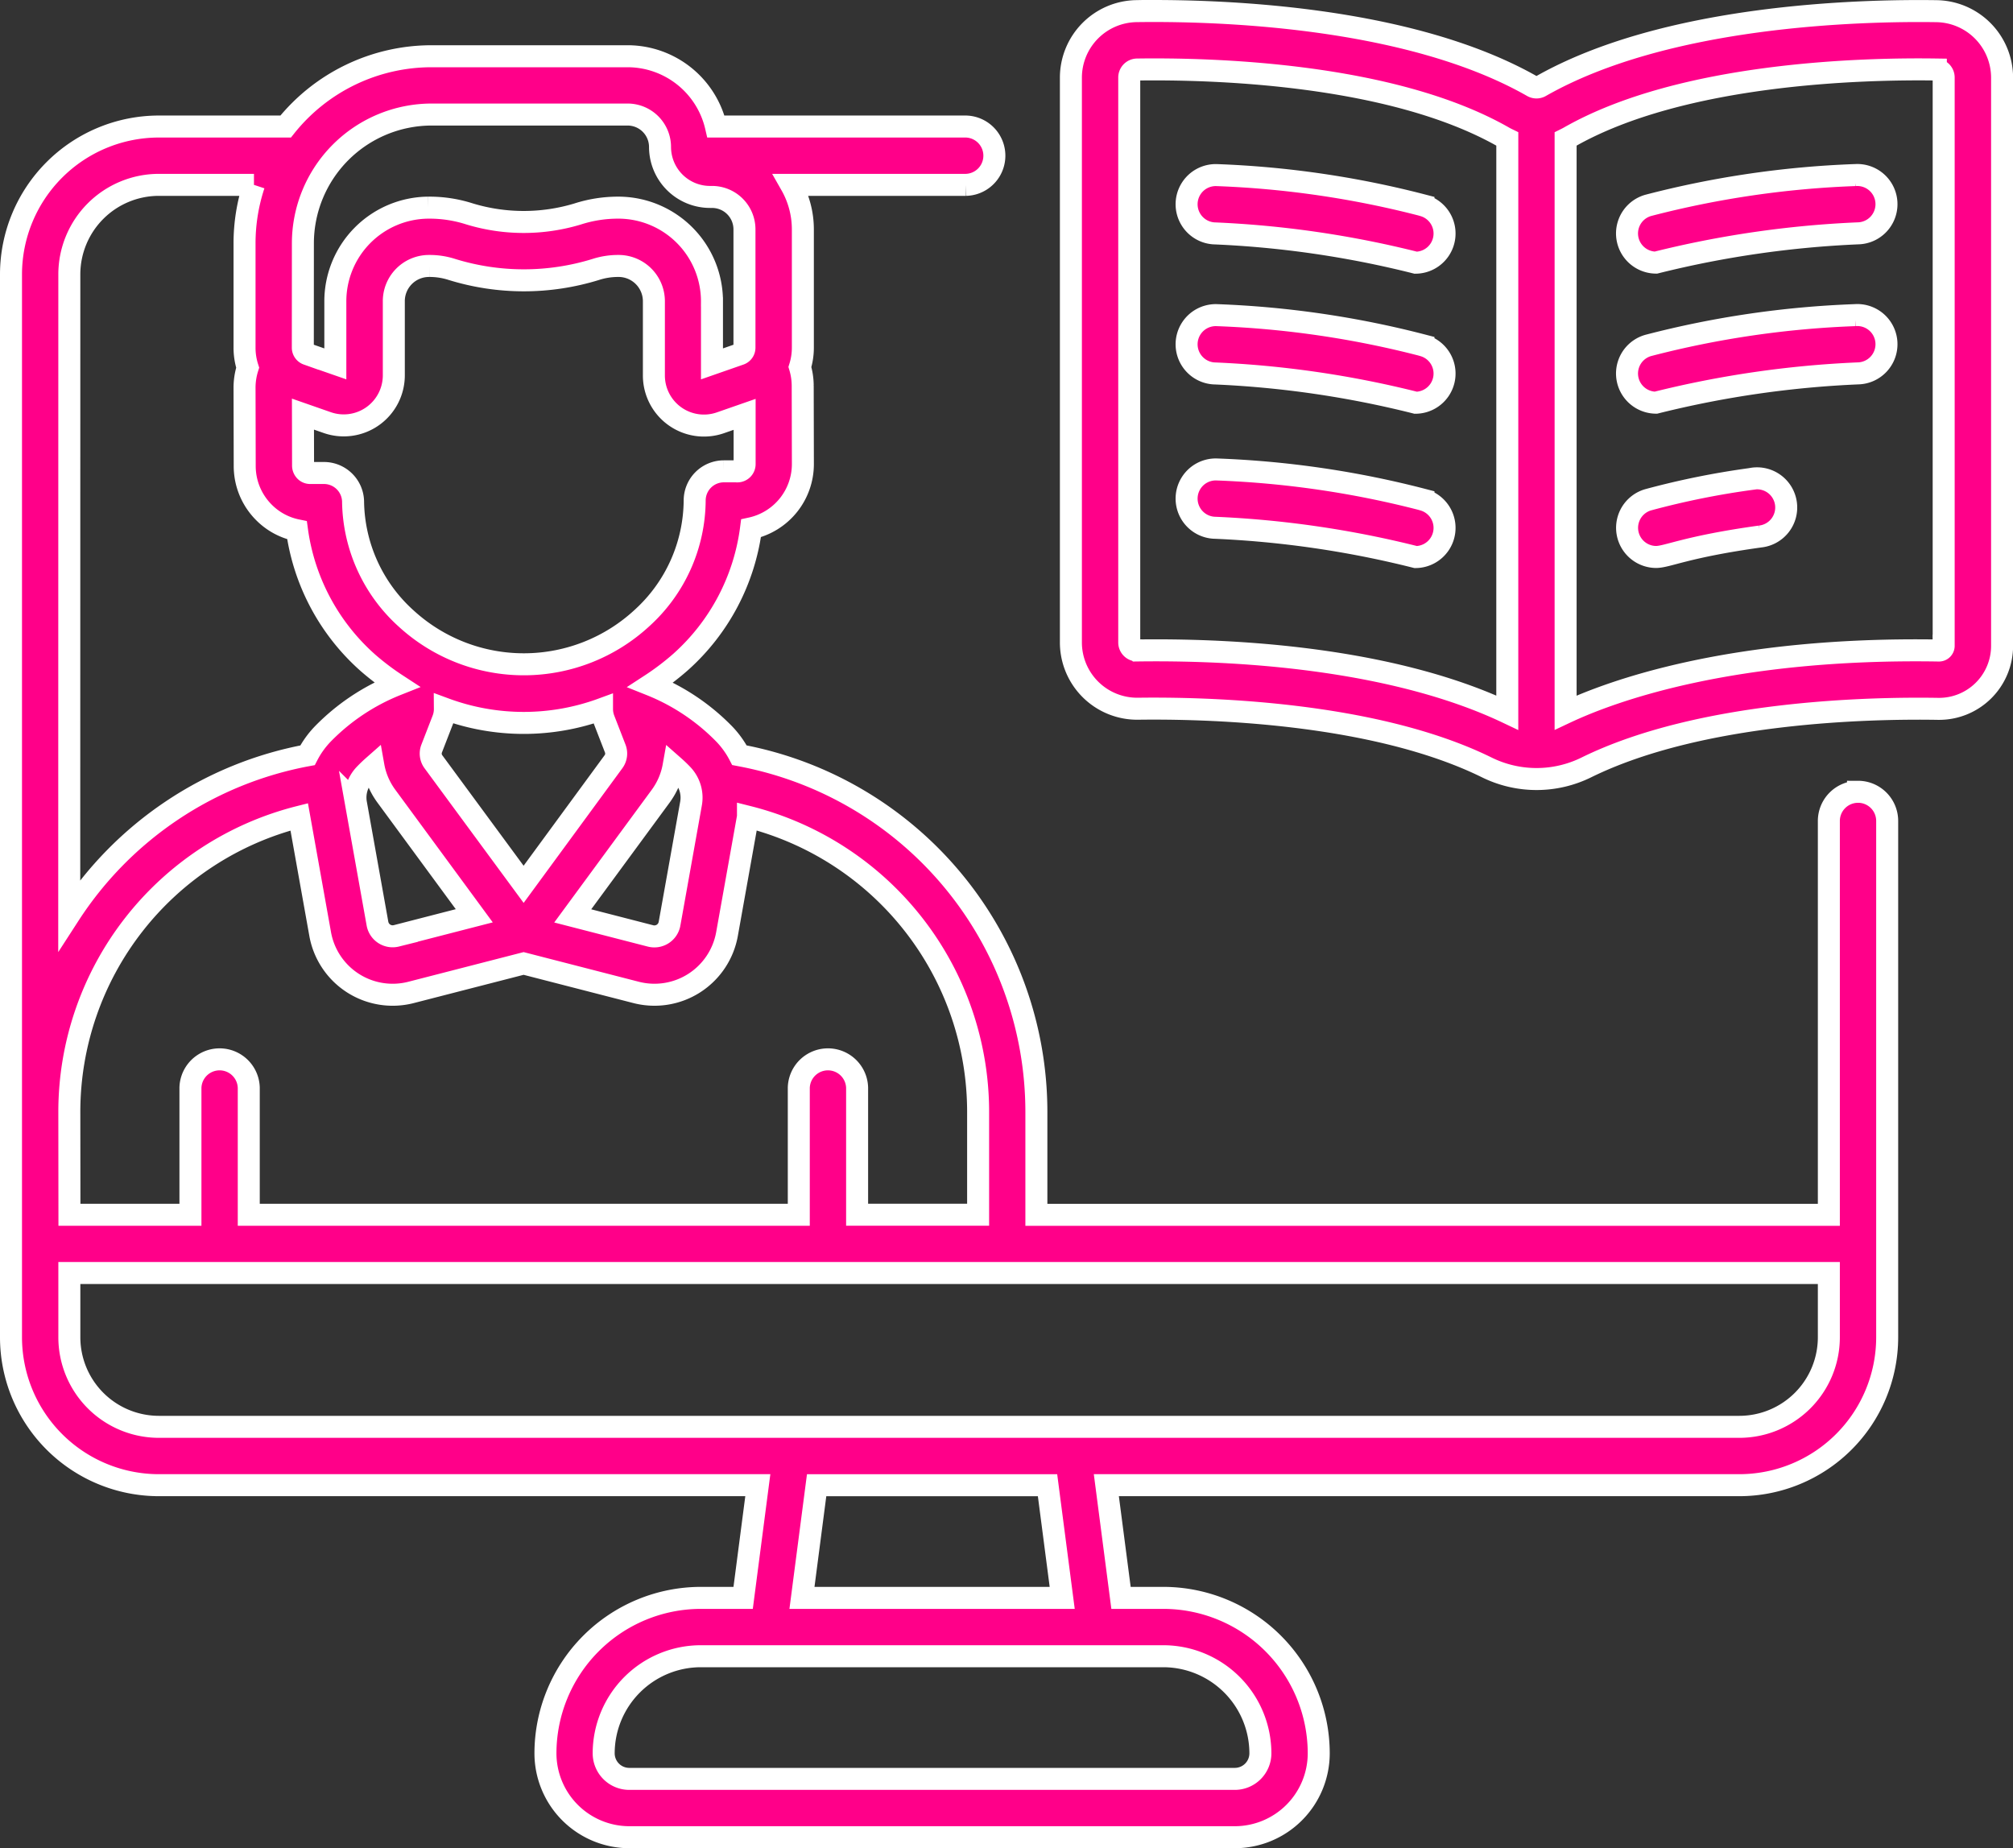 <svg xmlns="http://www.w3.org/2000/svg" width="91.496" height="84.002" viewBox="0 0 91.496 84.002">
  <rect x="0" y="0" width="91.496" height="84.002" fill="#333333" stroke="none"/>
  <g id="elearning" transform="translate(0.5 -20.702)">
    <g id="Group_2983" data-name="Group 2983" transform="translate(0 21.204)">
      <path id="Path_3865" data-name="Path 3865" d="M312.913,64.759A43.487,43.487,0,0,0,303.5,63.38a1.326,1.326,0,0,0-.126,2.648,45.321,45.321,0,0,1,9.187,1.334,1.326,1.326,0,0,0,.352-2.6Z" transform="translate(-248.713 -55.924)" fill="#ff0089" stroke="#fff" stroke-width="1"/>
      <path id="Path_3866" data-name="Path 3866" d="M312.913,100.772a43.486,43.486,0,0,0-9.413-1.379,1.326,1.326,0,0,0-.126,2.648,45.323,45.323,0,0,1,9.187,1.334,1.326,1.326,0,0,0,.352-2.6Z" transform="translate(-248.713 -85.572)" fill="#ff0089" stroke="#fff" stroke-width="1"/>
      <path id="Path_3867" data-name="Path 3867" d="M312.913,140.456a43.487,43.487,0,0,0-9.413-1.379,1.326,1.326,0,0,0-.126,2.648,45.324,45.324,0,0,1,9.187,1.334,1.326,1.326,0,0,0,.352-2.6Z" transform="translate(-248.713 -118.242)" fill="#ff0089" stroke="#fff" stroke-width="1"/>
      <path id="Path_3868" data-name="Path 3868" d="M425.878,63.38a43.5,43.5,0,0,0-9.413,1.379,1.326,1.326,0,0,0,.352,2.6A45.934,45.934,0,0,1,426,66.029a1.326,1.326,0,1,0-.126-2.648Z" transform="translate(-342.054 -55.925)" fill="#ff0089" stroke="#fff" stroke-width="1"/>
      <path id="Path_3869" data-name="Path 3869" d="M425.878,99.394a43.486,43.486,0,0,0-9.413,1.379,1.326,1.326,0,0,0,.352,2.6A45.949,45.949,0,0,1,426,102.042a1.326,1.326,0,1,0-.126-2.648Z" transform="translate(-342.054 -85.573)" fill="#ff0089" stroke="#fff" stroke-width="1"/>
      <path id="Path_3870" data-name="Path 3870" d="M421.2,141.433a36.929,36.929,0,0,0-4.732.953,1.326,1.326,0,0,0,.352,2.6c.526,0,1.372-.464,4.744-.931a1.326,1.326,0,1,0-.364-2.626Z" transform="translate(-342.054 -120.173)" fill="#ff0089" stroke="#fff" stroke-width="1"/>
      <path id="Path_3871" data-name="Path 3871" d="M83.952,66.25a1.326,1.326,0,0,0-1.326,1.326v17.9H46.606V80.785a16.49,16.49,0,0,0-13.355-16.17l-.141-.027a4.141,4.141,0,0,0-.676-.949,9.7,9.7,0,0,0-3.365-2.252,11.931,11.931,0,0,0,1.368-1.038,9.829,9.829,0,0,0,3.2-6.074,2.991,2.991,0,0,0,2.356-2.937l-.008-3.551a3,3,0,0,0-.127-.844,2.953,2.953,0,0,0,.134-.878V40.686a4.092,4.092,0,0,0-.536-2.022h7.951a1.326,1.326,0,0,0,0-2.651H32.042a4.128,4.128,0,0,0-4.014-3.195H19.12a8.491,8.491,0,0,0-6.636,3.195H6.719A6.726,6.726,0,0,0,0,42.731V91.046a6.726,6.726,0,0,0,6.719,6.719H33.945l-.667,5.122H31.357a7.073,7.073,0,0,0-7.065,7.065,3.817,3.817,0,0,0,3.813,3.813H55.627a3.817,3.817,0,0,0,3.813-3.813,7.073,7.073,0,0,0-7.065-7.065H50.453l-.667-5.122H78.558a6.726,6.726,0,0,0,6.719-6.719V67.575a1.325,1.325,0,0,0-1.325-1.326Zm-54.426.205a3.284,3.284,0,0,0,.589-1.371c.135.119.27.246.4.384a1.522,1.522,0,0,1,.394,1.314l-.978,5.469a.7.7,0,0,1-.858.551l-3.541-.912ZM19.2,64.885a.628.628,0,0,1-.08-.6l.514-1.325a1.32,1.32,0,0,0,.087-.482,10.342,10.342,0,0,0,7.142.01,1.318,1.318,0,0,0,.087.471l.514,1.325a.627.627,0,0,1-.08.6L23.3,70.455Zm1.857,7-3.541.912a.7.7,0,0,1-.858-.551l-.978-5.469a1.521,1.521,0,0,1,.394-1.313c.131-.137.265-.265.4-.384a3.279,3.279,0,0,0,.589,1.371Zm11.96-20.2-.622,0a1.326,1.326,0,0,0-1.32,1.3,7.281,7.281,0,0,1-2.391,5.364,7.913,7.913,0,0,1-10.7.046,7.281,7.281,0,0,1-2.436-5.343,1.324,1.324,0,0,0-1.331-1.292l-.622,0h0a.306.306,0,0,1-.22-.093.345.345,0,0,1-.1-.243l-.005-2.34,1.1.384A2.276,2.276,0,0,0,17.4,47.326l0-3.349a1.6,1.6,0,0,1,1.579-1.627h.034a3.3,3.3,0,0,1,1.032.16,11.064,11.064,0,0,0,6.531,0,3.3,3.3,0,0,1,1.031-.16h.036a1.606,1.606,0,0,1,1.578,1.631l0,3.345a2.276,2.276,0,0,0,3.024,2.152l1.1-.383,0,2.25a.331.331,0,0,1-.319.342ZM13.267,41.321a5.859,5.859,0,0,1,5.853-5.853h8.908A1.475,1.475,0,0,1,29.5,36.942a2.274,2.274,0,0,0,2.271,2.271h.094a1.475,1.475,0,0,1,1.473,1.473v5.379a.312.312,0,0,1-.209.294l-1.268.442,0-2.812A4.259,4.259,0,0,0,27.648,39.7h-.061a5.974,5.974,0,0,0-1.829.287,8.469,8.469,0,0,1-4.909,0,5.944,5.944,0,0,0-1.855-.287h-.034a4.258,4.258,0,0,0-4.218,4.285l0,2.816-1.269-.442a.314.314,0,0,1-.209-.294ZM2.651,42.731a4.072,4.072,0,0,1,4.067-4.067h4.325a8.466,8.466,0,0,0-.428,2.658v4.744a2.954,2.954,0,0,0,.142.907,3,3,0,0,0-.142.921l.008,3.551a2.983,2.983,0,0,0,.873,2.106A2.943,2.943,0,0,0,13,54.363a9.83,9.83,0,0,0,3.248,6.046,11.986,11.986,0,0,0,1.289.971,9.7,9.7,0,0,0-3.382,2.259,4.134,4.134,0,0,0-.678.952,16.476,16.476,0,0,0-10.83,7.251Zm0,38.055A13.835,13.835,0,0,1,13.1,67.389l.953,5.328a3.348,3.348,0,0,0,4.128,2.652L23.3,74.052l5.116,1.317a3.349,3.349,0,0,0,4.128-2.652l.953-5.332a13.835,13.835,0,0,1,10.461,13.4v4.686h-5.5V79.7a1.326,1.326,0,0,0-2.651,0v5.775H10.807V79.7a1.326,1.326,0,0,0-2.651,0v5.775h-5.5Zm49.723,24.753a4.419,4.419,0,0,1,4.414,4.414,1.163,1.163,0,0,1-1.161,1.161H28.1a1.163,1.163,0,0,1-1.161-1.161,4.419,4.419,0,0,1,4.414-4.414Zm-16.423-2.651.667-5.122H47.113l.667,5.122ZM82.626,91.046a4.072,4.072,0,0,1-4.067,4.067H6.719a4.072,4.072,0,0,1-4.067-4.067V88.122H82.626Z" transform="translate(0 -30.764)" fill="#ff0089" stroke="#fff" stroke-width="1"/>
      <path id="Path_3872" data-name="Path 3872" d="M311.913,21.21c-3.521-.052-12.324.174-18.013,3.42a.362.362,0,0,1-.357,0c-5.689-3.248-14.494-3.474-18.017-3.422a3.026,3.026,0,0,0-2.967,3.014V49.9a3.014,3.014,0,0,0,3.06,3.014c3.046-.041,10.685.132,15.837,2.665A5.115,5.115,0,0,0,296,55.576c5.2-2.551,12.9-2.707,15.971-2.656a2.864,2.864,0,0,0,2.913-2.867V24.225A3.026,3.026,0,0,0,311.913,21.21ZM292.394,53.093c-4.835-2.295-11.483-2.9-16.812-2.827a.363.363,0,0,1-.371-.363V24.225a.364.364,0,0,1,.356-.363c3.305-.049,11.543.15,16.663,3.074.054.031.109.06.165.087Zm19.835-3.04a.214.214,0,0,1-.217.216c-9.444-.159-14.884,1.842-16.967,2.823V27.022q.085-.042.169-.089c5.121-2.921,13.357-3.12,16.659-3.072a.364.364,0,0,1,.356.363V50.053Z" transform="translate(-224.384 -21.204)" fill="#ff0089" stroke="#fff" stroke-width="1"/>
    </g>
  </g>
</svg>
